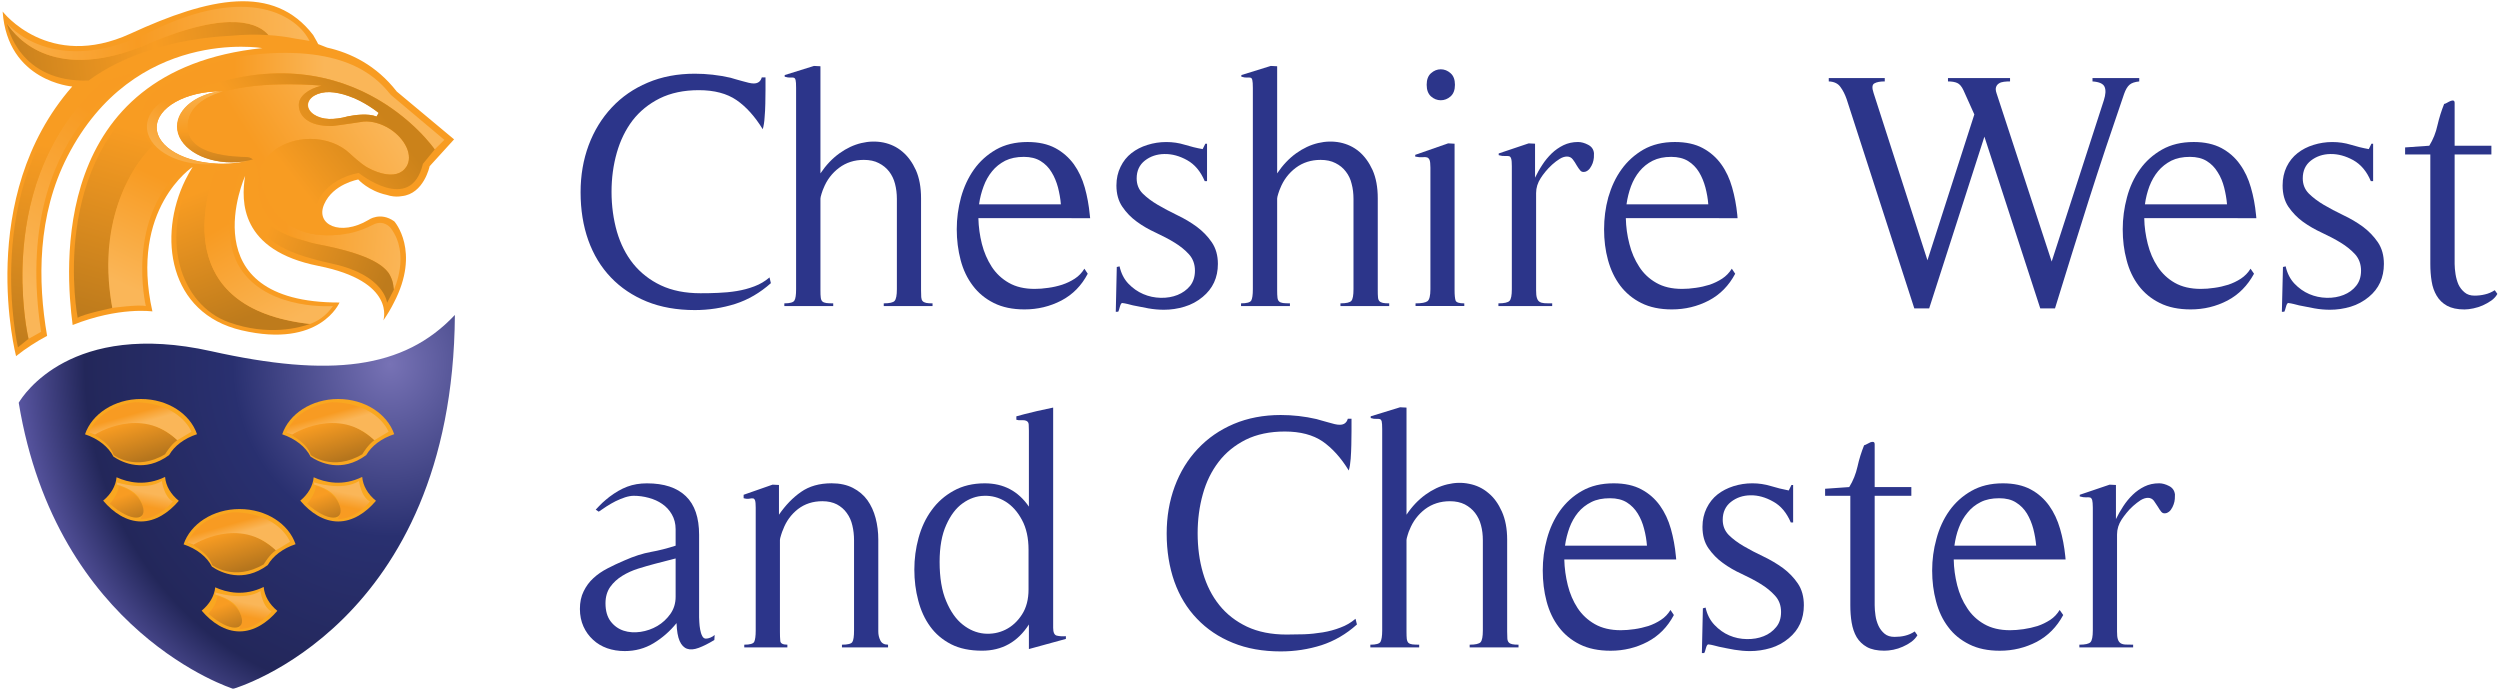 <svg height="166.132" viewBox="0 0 1000 276.306" width="601.929" xmlns="http://www.w3.org/2000/svg" xmlns:xlink="http://www.w3.org/1999/xlink"><radialGradient id="a" cx="0" cy="0" gradientTransform="matrix(8.208 0 0 -8.992 698.352 32.215)" gradientUnits="userSpaceOnUse" r="1" spreadMethod="pad"><stop offset="0" stop-color="#7772b5"/><stop offset=".421" stop-color="#293070"/><stop offset=".815" stop-color="#23275a"/><stop offset="1" stop-color="#5956a2"/></radialGradient><linearGradient id="b"><stop offset="0" stop-color="#f89c22"/><stop offset="1" stop-color="#b5751d"/></linearGradient><linearGradient id="c" gradientTransform="matrix(.26 -.871 -.871 -.26 694.786 28.541)" gradientUnits="userSpaceOnUse" spreadMethod="pad" x1="0" x2="1" xlink:href="#b" y1="0" y2="0"/><linearGradient id="d"><stop offset="0" stop-color="#f89b22"/><stop offset="1" stop-color="#fab658"/></linearGradient><linearGradient id="e" gradientTransform="matrix(.068 -.238 -.238 -.068 694.92 28.725)" gradientUnits="userSpaceOnUse" spreadMethod="pad" x1="0" x2="1" xlink:href="#d" y1="0" y2="0"/><linearGradient id="f" gradientTransform="matrix(.061 .291 .291 -.061 695.074 26.702)" gradientUnits="userSpaceOnUse" spreadMethod="pad" x1="0" x2="1" xlink:href="#d" y1="0" y2="0"/><linearGradient id="g" gradientTransform="matrix(.227 -.637 -.637 -.227 694.657 26.914)" gradientUnits="userSpaceOnUse" spreadMethod="pad" x1="0" x2="1" xlink:href="#b" y1="0" y2="0"/><linearGradient id="h" gradientTransform="matrix(.26 -.871 -.871 -.26 692.625 30.954)" gradientUnits="userSpaceOnUse" spreadMethod="pad" x1="0" x2="1" xlink:href="#b" y1="0" y2="0"/><linearGradient id="i" gradientTransform="matrix(.068 -.237 -.237 -.068 692.757 31.137)" gradientUnits="userSpaceOnUse" spreadMethod="pad" x1="0" x2="1" xlink:href="#d" y1="0" y2="0"/><linearGradient id="j" gradientTransform="matrix(.061 .291 .291 -.061 692.912 29.114)" gradientUnits="userSpaceOnUse" spreadMethod="pad" x1="0" x2="1" xlink:href="#d" y1="0" y2="0"/><linearGradient id="k" gradientTransform="matrix(.228 -.638 -.638 -.228 692.496 29.327)" gradientUnits="userSpaceOnUse" spreadMethod="pad" x1="0" x2="1" xlink:href="#b" y1="0" y2="0"/><linearGradient id="l" gradientTransform="matrix(.26 -.871 -.871 -.26 696.948 30.954)" gradientUnits="userSpaceOnUse" spreadMethod="pad" x1="0" x2="1" xlink:href="#b" y1="0" y2="0"/><linearGradient id="m" gradientTransform="matrix(.068 -.237 -.237 -.068 697.082 31.138)" gradientUnits="userSpaceOnUse" spreadMethod="pad" x1="0" x2="1" xlink:href="#d" y1="0" y2="0"/><linearGradient id="n" gradientTransform="matrix(.061 .291 .291 -.061 697.236 29.114)" gradientUnits="userSpaceOnUse" spreadMethod="pad" x1="0" x2="1" xlink:href="#d" y1="0" y2="0"/><linearGradient id="o" gradientTransform="matrix(.228 -.638 -.638 -.228 696.819 29.328)" gradientUnits="userSpaceOnUse" spreadMethod="pad" x1="0" x2="1" xlink:href="#b" y1="0" y2="0"/><linearGradient id="p" gradientTransform="matrix(1.976 .017 .017 -1.976 694.95 37.957)" gradientUnits="userSpaceOnUse" spreadMethod="pad" x1="0" x2="1" xlink:href="#d" y1="0" y2="0"/><linearGradient id="q" gradientTransform="matrix(2.641 -.254 -.254 -2.641 696.07 35.232)" gradientUnits="userSpaceOnUse" spreadMethod="pad" x1="0" x2="1" xlink:href="#d" y1="0" y2="0"/><linearGradient id="r"><stop offset="0" stop-color="#f89c22"/><stop offset="1" stop-color="#be7b1c"/></linearGradient><linearGradient id="s" gradientTransform="matrix(2.637 -1.044 -1.044 -2.637 695.626 35.03)" gradientUnits="userSpaceOnUse" spreadMethod="pad" x1="0" x2="1" xlink:href="#r" y1="0" y2="0"/><linearGradient id="t" gradientTransform="matrix(.089 -2.218 -2.218 -.089 694.463 38.451)" gradientUnits="userSpaceOnUse" spreadMethod="pad" x1="0" x2="1" y1="0" y2="0"><stop offset="0" stop-color="#fab658"/><stop offset=".5" stop-color="#f89c22"/><stop offset="1" stop-color="#b5751d"/></linearGradient><linearGradient id="u" gradientTransform="matrix(-.784 -1.051 -1.051 .784 694.092 37.495)" gradientUnits="userSpaceOnUse" spreadMethod="pad" x1="0" x2="1" xlink:href="#d" y1="0" y2="0"/><linearGradient id="v" gradientTransform="matrix(-7.875 -1.158 -1.158 7.875 697.188 39.992)" gradientUnits="userSpaceOnUse" spreadMethod="pad" x1="0" x2="1" y1="0" y2="0"><stop offset="0" stop-color="#be7b1c"/><stop offset=".511" stop-color="#f89c22"/><stop offset="1" stop-color="#be7b1c"/></linearGradient><linearGradient id="w" gradientTransform="matrix(7.371 .352 .352 -7.371 689.048 39.263)" gradientUnits="userSpaceOnUse" spreadMethod="pad" x1="0" x2="1" y1="0" y2="0"><stop offset="0" stop-color="#fab658"/><stop offset=".511" stop-color="#f89b22"/><stop offset="1" stop-color="#fab658"/></linearGradient><linearGradient id="x" gradientTransform="matrix(-2.261 -3.185 -3.185 2.261 692.445 37.285)" gradientUnits="userSpaceOnUse" spreadMethod="pad" x1="0" x2="1" xlink:href="#d" y1="0" y2="0"/><linearGradient id="y" gradientTransform="matrix(-.913 -4.563 -4.563 .913 691.105 36.964)" gradientUnits="userSpaceOnUse" spreadMethod="pad" x1="0" x2="1" xlink:href="#r" y1="0" y2="0"/><linearGradient id="z" gradientTransform="matrix(-1.148 -4.019 -4.019 1.148 692.712 37.366)" gradientUnits="userSpaceOnUse" spreadMethod="pad" x1="0" x2="1" xlink:href="#r" y1="0" y2="0"/><linearGradient id="A" gradientTransform="matrix(-1.059 -2.229 -2.229 1.059 693.452 36.232)" gradientUnits="userSpaceOnUse" spreadMethod="pad" x1="0" x2="1" xlink:href="#d" y1="0" y2="0"/><linearGradient id="B" gradientTransform="matrix(1.044 -2.767 -2.767 -1.044 694.292 36.043)" gradientUnits="userSpaceOnUse" spreadMethod="pad" x1="0" x2="1" xlink:href="#r" y1="0" y2="0"/><linearGradient id="C" gradientTransform="matrix(1.327 -2.206 -2.206 -1.327 694.892 35.374)" gradientUnits="userSpaceOnUse" spreadMethod="pad" x1="0" x2="1" xlink:href="#d" y1="0" y2="0"/><linearGradient id="D" gradientTransform="matrix(2.257 1.435 1.435 -2.257 695.591 36.679)" gradientUnits="userSpaceOnUse" spreadMethod="pad" x1="0" x2="1" xlink:href="#d" y1="0" y2="0"/><linearGradient id="E" gradientTransform="matrix(1.883 1.484 1.484 -1.883 695.845 36.788)" gradientUnits="userSpaceOnUse" spreadMethod="pad" x1="0" x2="1" y1="0" y2="0"><stop offset="0" stop-color="#f89c22"/><stop offset="1" stop-color="#cb821a"/></linearGradient><g fill="#2c358a"><path d="m0 0c-.284-.09-.582-.136-.889-.136-.395 0-.747.063-1.053.187-.31.127-.57.301-.788.529-.216.226-.381.497-.495.815-.113.318-.169.669-.169 1.054 0 .37.059.712.177 1.03.118.316.288.593.506.826.219.235.482.416.79.546.307.131.653.196 1.032.196.259 0 .521-.029.781-.088.029-.01.067-.021.115-.034.047-.012.095-.026.144-.04.049-.015.096-.027.141-.037.043-.01.08-.015.11-.015.093 0 .153.044.177.133h.082c0-.078 0-.17 0-.273 0-.099-.002-.2-.004-.302-.002-.105-.007-.205-.016-.303-.005-.098-.02-.185-.04-.259-.173.281-.363.493-.575.639-.212.145-.487.218-.827.218-.331 0-.617-.061-.859-.181-.24-.12-.438-.282-.594-.483-.154-.203-.269-.439-.346-.709-.077-.271-.115-.556-.115-.857 0-.31.041-.601.118-.873.079-.27.198-.506.358-.705.161-.198.363-.357.606-.472.244-.115.533-.173.869-.173.117 0 .245.001.383.008.138.005.275.018.41.04s.264.056.387.103c.124.046.235.112.333.196l.03-.126c-.237-.211-.497-.363-.779-.454" transform="matrix(18.262 0 0 -18.262 293.918 121.682)"/><path d="m0 0v.059c.127 0 .208.018.239.055.032.037.049.122.049.255v1.98c0 .117-.014.229-.041.332-.026.103-.071.193-.129.269-.06.077-.135.138-.226.184-.091.048-.201.071-.328.071-.207 0-.388-.058-.542-.173-.155-.116-.271-.268-.344-.454-.009-.02-.024-.057-.041-.112-.017-.053-.025-.09-.025-.11v-2.009c0-.069.001-.124.007-.163.005-.039.017-.067.037-.085.019-.017.048-.027.085-.033.037-.005.086-.007.151-.007v-.059h-1.072v.059c.123 0 .196.02.221.062.026.042.037.125.037.248v4.415c0 .084-.003.141-.011.171-.007.03-.021.047-.04.052-.02.005-.045.006-.078.003-.031-.002-.072.004-.121.019v.036l.642.2.142-.007v-2.349c.122.182.262.329.417.44.154.111.315.186.48.225.164.039.326.043.483.012.158-.033.296-.098.416-.2.121-.101.22-.237.297-.406.075-.17.113-.375.113-.616v-2.017c0-.064.003-.114.004-.152.003-.036.012-.065.029-.085.018-.02.043-.033.079-.041.034-.007.081-.01.14-.01v-.059" transform="matrix(18.262 0 0 -18.262 353.336 122.553)"/><path d="m0 0c-.033.123-.079.235-.141.335-.061.102-.141.183-.24.244-.098.061-.22.092-.367.092-.159 0-.295-.028-.409-.084-.111-.058-.209-.133-.286-.229-.079-.096-.143-.208-.188-.332-.047-.126-.081-.257-.1-.395h1.794c-.009.123-.032.246-.063.369zm-1.746-.673c.005-.194.031-.381.077-.565.047-.185.12-.351.214-.498.096-.148.222-.267.377-.355.155-.089.343-.133.565-.133.093 0 .194.007.299.023.106.014.209.038.306.069.098.033.192.077.277.133.087.056.156.13.21.218l.073-.111c-.136-.26-.329-.457-.577-.587-.25-.13-.52-.195-.81-.195-.262 0-.484.047-.671.14s-.342.221-.461.38c-.122.161-.212.347-.268.562-.056.213-.085.439-.085.675s.031.47.093.7c.063.227.158.433.285.612s.289.324.483.436c.194.11.424.166.691.166.241 0 .443-.045.609-.133.165-.089.299-.208.407-.355.105-.147.185-.318.239-.509.054-.192.09-.392.11-.6l.008-.073" transform="matrix(18.262 0 0 -18.262 423.114 75.071)"/><path d="m0 0 .022.982.061.014c.034-.152.098-.28.194-.38s.204-.176.326-.228c.12-.052.248-.079.383-.082s.259.019.369.063c.11.045.202.11.275.199.07.089.106.2.106.333 0 .142-.044.262-.13.358-.086.095-.193.182-.318.258s-.263.149-.412.218c-.151.069-.288.148-.414.24-.125.091-.231.199-.317.326-.086.125-.131.282-.131.468 0 .153.031.289.091.41.058.121.138.221.239.3s.218.139.351.18c.132.042.27.063.413.063s.276-.02.402-.059c.127-.039.257-.072.395-.096l.059.118h.037v-.82h-.051c-.09.212-.217.365-.385.459-.167.093-.332.138-.499.135-.164-.002-.307-.05-.427-.143-.12-.094-.181-.224-.181-.392 0-.132.044-.243.133-.332.089-.088.198-.17.329-.247.13-.076.273-.153.428-.227.154-.073.297-.158.428-.254.129-.096.24-.209.329-.34.089-.13.134-.289.134-.475 0-.301-.113-.542-.334-.724-.118-.098-.251-.17-.399-.214-.147-.045-.298-.067-.45-.067-.113 0-.226.01-.34.03-.113.02-.226.042-.339.066-.04.01-.078.02-.117.03-.041.01-.08.017-.119.022-.02 0-.036-.029-.052-.085-.014-.056-.026-.092-.036-.107" transform="matrix(18.262 0 0 -18.262 446.252 124.849)"/><path d="m0 0v.059c.127 0 .208.018.239.055.032.037.047.122.047.255v1.98c0 .117-.013.229-.041.332-.024.103-.068.193-.128.269-.058.077-.133.138-.225.184-.092.048-.201.071-.328.071-.206 0-.389-.058-.543-.173-.154-.116-.27-.268-.343-.454-.009-.02-.024-.057-.041-.112-.017-.053-.025-.09-.025-.11v-2.009c0-.069.002-.124.007-.163.004-.039.017-.067.038-.085.018-.017.047-.027.084-.033.035-.005.088-.007.151-.007v-.059h-1.072v.059c.124 0 .199.02.224.062.023.042.035.125.035.248v4.415c0 .084-.004.141-.012.171-.005.03-.019.047-.038.052s-.048.006-.08.003c-.031-.002-.072.004-.122.019v.036l.645.2.14-.007v-2.349c.122.182.262.329.416.44.155.111.316.186.481.225.164.039.326.043.483.012.158-.033.297-.098.418-.2.119-.101.218-.237.295-.406.075-.17.113-.375.113-.616v-2.017c0-.064.001-.114.005-.152.002-.036.011-.065.029-.085.016-.02.044-.033.079-.041.034-.007.08-.01.138-.01v-.059" transform="matrix(18.262 0 0 -18.262 536.22 122.553)"/><path d="m0 0c-.063-.056-.137-.084-.214-.084-.08 0-.151.028-.215.084-.063.057-.095.142-.095.255s.032.199.095.254c.064.057.135.086.215.086.077 0 .151-.029.214-.086.064-.055.096-.141.096-.254s-.032-.198-.096-.255zm-.768-4.596v.058c.134 0 .22.017.262.048.042.032.064.12.064.262v2.667c0 .083-.007.14-.019.169-.013.029-.031.048-.056.055-.025.008-.058.009-.099.004-.042-.004-.094 0-.159.014v.038l.722.252.141-.008v-3.213c0-.108.008-.183.022-.225.015-.042.078-.063.191-.063v-.058" transform="matrix(18.262 0 0 -18.262 580.316 38.611)"/><path d="m0 0h-1.179v.059c.127 0 .209.018.244.055.034.037.05.122.05.255v2.696c0 .079-.004.133-.014.165-.01.033-.025.051-.046.056-.023.005-.054.006-.091.004-.038-.003-.083.003-.137.018v.038l.657.221.14-.007v-.746c.045.093.096.187.158.28.06.094.13.177.206.252.076.073.162.133.259.181.096.046.202.07.32.07.07 0 .145-.021.219-.06.078-.039.121-.101.13-.184 0-.025 0-.058-.002-.097-.003-.039-.012-.079-.026-.122-.016-.041-.035-.078-.061-.114-.025-.034-.055-.058-.094-.073-.052-.015-.091-.007-.117.025-.028.032-.054.071-.08.114-.024.045-.053.088-.084.129-.032.042-.074.063-.128.063-.048 0-.103-.016-.159-.051s-.111-.076-.165-.125-.104-.101-.148-.155-.078-.101-.103-.141c-.068-.103-.102-.214-.102-.331 0-.113 0-.227 0-.341v-1.787c0-.074.005-.131.018-.17.012-.04.032-.068.059-.085s.062-.027.105-.03c.045-.003.101-.003.171-.003" transform="matrix(18.262 0 0 -18.262 621.008 122.553)"/><path d="m0 0c-.033.123-.079.235-.139.335-.062.102-.142.183-.24.244-.099.061-.224.092-.371.092-.157 0-.292-.028-.405-.084-.115-.058-.208-.133-.288-.229s-.142-.208-.189-.332c-.046-.126-.079-.257-.098-.395h1.793c-.009.123-.031.246-.063.369zm-1.745-.673c.004-.194.03-.381.078-.565.046-.185.118-.351.214-.498.094-.148.22-.267.375-.355.155-.089.341-.133.566-.133.093 0 .193.007.299.023.104.014.208.038.308.069.095.033.187.077.273.133s.156.13.211.218l.074-.111c-.138-.26-.331-.457-.578-.587-.25-.13-.519-.195-.812-.195-.259 0-.483.047-.669.14-.187.093-.34.221-.461.38-.121.161-.21.347-.269.562-.059.213-.086.439-.086.675s.029.47.092.7c.066.227.159.433.289.612.128.179.289.324.482.436.194.11.424.166.689.166.245 0 .447-.045.611-.133.165-.089.301-.208.406-.355.106-.147.185-.318.239-.509.055-.192.092-.392.113-.6l.006-.073" transform="matrix(18.262 0 0 -18.262 682.367 75.071)"/><path d="m0 0c-.045-.039-.085-.106-.118-.2-.269-.781-.531-1.563-.779-2.343-.248-.782-.492-1.567-.736-2.36h-.323l-1.225 3.766-1.211-3.766h-.326l-1.485 4.592c-.035.099-.078.187-.134.262-.052.076-.139.119-.257.123v.074h1.228v-.074c-.099 0-.175-.013-.226-.042-.051-.026-.058-.096-.02-.209l1.182-3.671 1.028 3.198-.239.532c-.039.083-.085.136-.136.158-.052.023-.12.034-.203.034v.074h1.361v-.074c-.046 0-.091-.002-.136-.008-.043-.005-.08-.017-.109-.037-.03-.02-.05-.045-.061-.078-.012-.031-.01-.077.01-.136l1.209-3.691 1.144 3.537c.041.127.046.226.016.294-.03.069-.117.109-.265.119v.074h1.025v-.074c-.098-.01-.171-.035-.214-.074" transform="matrix(18.262 0 0 -18.262 852.182 33.958)"/><path d="m0 0c-.032.123-.077.235-.142.335-.062.102-.14.183-.239.244-.098.061-.222.092-.369.092-.161 0-.295-.028-.409-.084-.112-.058-.209-.133-.289-.229s-.143-.208-.191-.332c-.046-.126-.08-.257-.098-.395h1.8c-.01.123-.032.246-.063.369zm-1.752-.673c.003-.194.031-.381.077-.565.047-.185.118-.351.215-.498.098-.148.223-.267.378-.355.156-.089.348-.133.569-.133.093 0 .193.007.298.023.106.014.208.038.307.069.098.033.19.077.276.133.085.056.157.13.211.218l.076-.111c-.142-.26-.335-.457-.581-.587-.249-.13-.519-.195-.808-.195-.265 0-.49.047-.676.14-.189.093-.344.221-.464.38-.122.161-.21.347-.265.562-.058.213-.085.439-.085.675s.031.47.093.7c.06.227.155.433.283.612.127.179.289.324.486.436.195.11.424.166.695.166.239 0 .441-.045.608-.133.164-.089.301-.208.404-.355.107-.147.187-.318.241-.509.056-.192.093-.392.113-.6l.007-.073" transform="matrix(18.262 0 0 -18.262 890.093 75.071)"/><path d="m0 0 .024.982.059.014c.034-.152.099-.28.194-.38.096-.1.203-.176.324-.228s.249-.079.384-.082.258.019.369.063c.113.045.203.11.274.199.072.089.108.2.108.333 0 .142-.044.262-.129.358-.087.095-.194.182-.32.258-.125.076-.264.149-.413.218s-.286.148-.414.24c-.124.091-.228.199-.316.326-.085.125-.128.282-.128.468 0 .153.03.289.088.41.059.121.139.221.24.3.1.079.217.139.349.18.134.042.272.063.412.063.144 0 .278-.02.406-.059.125-.039.258-.072.395-.096l.058.118h.037v-.82h-.051c-.088.212-.217.365-.384.459-.169.093-.337.138-.501.135-.163-.002-.306-.05-.427-.143-.121-.094-.18-.224-.18-.392 0-.132.045-.243.133-.332.089-.088.197-.17.327-.247.131-.076.273-.153.429-.227.156-.073.299-.158.431-.254.128-.096.237-.209.327-.34.088-.13.132-.289.132-.475 0-.301-.11-.542-.331-.724-.119-.098-.252-.17-.397-.214-.151-.045-.301-.067-.455-.067-.113 0-.225.01-.338.03s-.226.042-.339.066c-.04.01-.079.02-.118.03-.04.01-.079.017-.119.022-.019 0-.036-.029-.051-.085-.014-.056-.027-.092-.036-.107" transform="matrix(18.262 0 0 -18.262 913.207 124.849)"/><path d="m0 0c-.06-.042-.122-.077-.189-.107-.067-.029-.137-.052-.207-.066-.073-.015-.137-.023-.195-.023-.157 0-.283.028-.381.081-.099.055-.172.127-.227.219-.054.091-.093.197-.111.317-.02.12-.029.248-.029.381v2.4h-.553v.155l.53.037c.085.138.145.287.18.45.038.163.086.317.146.466.02.004.045.014.068.029.027.015.049.027.075.037.024.01.045.012.061.008.018-.006.026-.023.026-.052v-.938h.806v-.192h-.806v-2.4c0-.069.008-.144.02-.226.013-.081.034-.156.064-.225.033-.07.079-.127.135-.173.055-.048.13-.071.217-.071.079 0 .156.009.228.027.075.016.147.048.216.092l.057-.081c-.029-.055-.073-.103-.131-.145" transform="matrix(18.262 0 0 -18.262 997.108 120.34)"/><path d="m0 0c-.113-.03-.232-.064-.36-.104-.124-.039-.24-.091-.348-.157-.109-.067-.197-.148-.266-.244-.068-.097-.104-.217-.104-.359 0-.166.039-.3.114-.398.076-.099.172-.166.284-.203.114-.037.236-.045.37-.026.133.02.256.063.369.129s.208.155.285.263c.076.107.116.233.116.376v.842zm1.309-1.669c-.129-.079-.244-.136-.344-.173-.101-.037-.185-.044-.255-.019-.068.024-.123.081-.162.17-.04.09-.062.221-.068.392-.143-.177-.311-.324-.502-.44-.192-.116-.403-.173-.634-.173-.138 0-.267.021-.385.062-.118.042-.221.103-.309.185-.09.082-.16.179-.211.292-.051.114-.078.242-.078.384 0 .148.027.278.082.387.054.111.125.209.214.289.088.082.191.152.31.214.117.061.241.119.37.174.21.093.404.155.582.187.176.031.357.078.541.137v.362c0 .122-.029.231-.083.324-.054.095-.125.17-.212.23-.085.059-.182.103-.294.133-.11.03-.22.045-.329.045-.059 0-.122-.012-.192-.034-.068-.023-.136-.051-.207-.085-.067-.035-.136-.073-.2-.115-.062-.042-.119-.079-.169-.114l-.066.044c.049.054.099.104.147.151.05.046.103.09.155.131.129.097.257.172.389.222.13.049.274.073.432.073.375 0 .657-.093.853-.281.196-.189.291-.471.291-.849v-1.809c0-.024.003-.062.005-.11.002-.051.009-.101.018-.155.01-.056.024-.103.045-.143.019-.038.047-.058.08-.058.03 0 .064.007.099.022.038.016.07.035.094.059" transform="matrix(18.262 0 0 -18.262 261.595 225.799)"/><path d="m0 0v.059c.129 0 .205.02.228.059.025.04.037.124.037.252v1.977c0 .115-.012.223-.037.327-.023.103-.064.193-.122.272-.055.079-.128.141-.216.189-.09.046-.196.07-.318.07-.209 0-.387-.058-.537-.173-.15-.118-.26-.268-.328-.454-.011-.021-.024-.057-.041-.112-.018-.055-.026-.092-.026-.11v-2.007c0-.085.002-.154.008-.208.004-.055.057-.082.155-.082v-.059h-.945v.059c.123 0 .195.02.218.062.021.044.033.126.033.249v2.694c0 .079-.005.131-.015.16-.01.025-.024.04-.044.043-.019.003-.047 0-.083-.007-.032-.006-.074-.004-.123.011v.075l.634.222.141-.007v-.652c.143.208.303.374.483.499.18.126.403.19.671.19.181 0 .336-.034.467-.101.13-.067.237-.157.318-.269.081-.114.141-.245.18-.393.039-.147.059-.305.059-.473v-2.013c0-.071.014-.135.045-.197.03-.063.086-.093.169-.093v-.059" transform="matrix(18.262 0 0 -18.262 336.6 259.239)"/><path d="m0 0c0 .254-.047.473-.144.652-.096.18-.217.314-.361.403-.146.09-.302.132-.469.126-.167-.003-.324-.059-.469-.163-.146-.103-.267-.263-.362-.476-.097-.214-.145-.484-.145-.809 0-.349.048-.637.145-.863.095-.227.216-.398.362-.513.145-.115.302-.181.469-.197.167-.014.323.014.469.086.144.071.265.183.361.332.097.15.144.334.144.55zm.008-2.179v.539c-.247-.385-.59-.575-1.027-.575-.266 0-.492.046-.68.142-.188.097-.341.227-.458.389-.118.162-.205.351-.261.568-.058.217-.086.443-.086.68 0 .235.03.467.092.693.062.227.155.429.285.606.127.178.289.321.485.429.194.108.421.163.682.163.414 0 .735-.171.968-.511v1.663c0 .039-.003.083-.004.136-.001.051-.03.082-.085.093-.029.003-.059.005-.09.003-.029-.003-.06 0-.096.01v.075c.036.01.096.025.182.049.088.021.177.043.27.066.092.022.211.047.355.077v-4.829c0-.099.025-.156.076-.171.052-.013.121-.02.203-.013v-.06" transform="matrix(18.262 0 0 -18.262 411.317 220.116)"/><path d="m0 0c-.284-.09-.58-.136-.892-.136-.391 0-.743.062-1.05.188-.309.125-.571.302-.786.528-.218.226-.384.499-.497.817-.111.317-.168.668-.168 1.051 0 .368.058.713.176 1.032.118.318.286.593.506.826.219.234.483.416.789.546.308.13.652.196 1.03.196.263 0 .523-.029.784-.089.031-.01.069-.02.115-.033.046-.012.095-.026.144-.04.048-.015.096-.028.141-.038.043-.01.08-.014.111-.014.092 0 .151.044.176.132h.081c0-.078 0-.169 0-.273 0-.097-.001-.198-.004-.302-.002-.104-.007-.204-.014-.302-.007-.099-.021-.186-.042-.258-.171.28-.364.492-.574.638-.212.144-.488.217-.828.217-.328 0-.615-.06-.858-.18-.24-.121-.438-.282-.593-.484s-.272-.437-.347-.709c-.076-.271-.114-.557-.114-.857 0-.311.038-.601.117-.871.079-.271.198-.506.358-.705.16-.2.363-.357.606-.473.245-.115.534-.173.869-.173.118 0 .245.002.383.006.138.005.275.02.411.042.134.022.264.057.387.105.124.045.233.11.331.193l.031-.125c-.235-.212-.495-.362-.779-.455" transform="matrix(18.262 0 0 -18.262 528.595 258.371)"/><path d="m0 0v.059c.126 0 .207.019.24.055.032.038.049.123.049.256v1.977c0 .119-.013.229-.041.333-.027.104-.072.193-.13.269-.059.077-.134.138-.224.186-.092.046-.2.07-.327.07-.207 0-.389-.058-.544-.173-.154-.118-.268-.268-.341-.454-.012-.021-.024-.057-.041-.112s-.026-.092-.026-.11v-2.007c0-.071.002-.125.006-.164.006-.039.019-.069.037-.086.021-.018.049-.028.084-.033.039-.004.088-.007.151-.007v-.059h-1.071v.059c.123 0 .198.02.222.062.024.044.038.126.038.249v4.416c0 .083-.004.14-.011.169-.009.029-.022.046-.042.051-.02.006-.045.006-.077.005-.032-.003-.073.002-.122.018v.038l.644.198.141-.007v-2.349c.122.184.262.328.416.44.155.112.315.187.479.226.166.04.326.044.482.011.158-.031.297-.098.416-.199.125-.101.222-.238.298-.408s.116-.374.116-.617v-2.013c0-.065.001-.116.004-.153.002-.037.012-.065.029-.085.018-.021.043-.034.076-.041.035-.008.082-.011.14-.011v-.059" transform="matrix(18.262 0 0 -18.262 587.966 259.239)"/><path d="m0 0c-.031.123-.077.234-.139.335s-.142.183-.239.244c-.1.062-.223.092-.369.092-.162 0-.297-.027-.41-.084-.114-.057-.212-.133-.291-.229-.079-.097-.141-.207-.188-.332-.045-.126-.08-.258-.098-.395h1.797c-.01.123-.03.247-.063.369zm-1.75-.671c.005-.193.031-.381.077-.566.046-.184.117-.35.214-.499.096-.146.223-.265.378-.353.155-.089.347-.134.57-.134.094 0 .193.008.297.023.108.015.209.039.307.069.099.033.191.078.276.134.087.056.156.13.21.218l.074-.111c-.138-.261-.33-.457-.579-.588-.247-.129-.516-.195-.808-.195-.264 0-.488.046-.677.14-.188.094-.34.22-.461.381-.121.16-.209.346-.266.561-.057.214-.084.44-.084.676s.029.468.092.696c.062.23.157.434.284.614.129.179.287.326.483.436.197.112.427.167.696.167.243 0 .444-.045.608-.133.167-.089.301-.208.407-.356.105-.147.185-.318.239-.509.054-.193.091-.391.11-.598l.007-.073" transform="matrix(18.262 0 0 -18.262 657.813 211.77)"/><path d="m0 0 .022.982.059.016c.034-.154.1-.28.195-.38.097-.102.204-.179.324-.23.122-.053.25-.079.385-.081s.257.018.369.063c.111.043.201.11.275.2.073.088.107.198.107.332 0 .143-.044.261-.132.357-.086.095-.191.182-.317.258-.125.077-.264.15-.413.219-.151.068-.287.148-.413.239s-.231.2-.318.325c-.087.125-.13.282-.13.469 0 .152.032.289.091.409.059.121.139.222.239.301.099.078.216.138.35.181.134.042.271.063.412.063.142 0 .278-.021.404-.059.128-.039.259-.072.396-.098l.059.12h.037v-.822h-.051c-.091.212-.216.365-.386.458-.167.095-.335.141-.498.138-.165-.002-.307-.05-.429-.145-.118-.093-.18-.224-.18-.391 0-.133.044-.243.131-.333.089-.089.2-.171.33-.247s.273-.151.428-.224c.155-.074.3-.16.432-.255.128-.096.239-.209.327-.34.088-.13.131-.29.131-.476 0-.3-.11-.541-.331-.724-.117-.098-.249-.17-.399-.215-.148-.044-.299-.066-.45-.066-.115 0-.228.011-.34.029-.115.021-.228.042-.339.066-.041.01-.08.02-.118.03s-.078.018-.118.022c-.02 0-.037-.028-.053-.084-.014-.057-.026-.092-.037-.107" transform="matrix(18.262 0 0 -18.262 680.953 261.529)"/><path d="m0 0c-.058-.042-.122-.078-.189-.107-.066-.03-.133-.051-.206-.066-.072-.014-.138-.021-.196-.021-.157 0-.285.027-.382.08-.097.054-.172.128-.226.217-.054.092-.089.199-.11.32-.02.12-.029.246-.029.379v2.4h-.553v.155l.529.037c.086.138.145.288.182.451.035.162.085.318.144.465.018.004.041.015.066.029.026.015.049.027.073.037.028.01.047.012.066.007.017-.004.027-.021.027-.052v-.937h.804v-.192h-.804v-2.4c0-.07.006-.144.018-.225.011-.082.034-.155.066-.226.032-.068.077-.126.133-.173s.129-.069.218-.069c.079 0 .155.007.228.025.075.018.145.047.215.094l.059-.083c-.031-.054-.075-.101-.133-.145" transform="matrix(18.262 0 0 -18.262 764.83 257.026)"/><path d="m0 0c-.033.123-.079.234-.139.335-.062.101-.142.183-.242.244-.097.062-.22.092-.366.092-.158 0-.294-.027-.406-.084-.114-.057-.21-.133-.287-.229-.082-.097-.145-.207-.192-.332-.049-.126-.079-.258-.098-.395h1.793c-.01.123-.032.247-.063.369zm-1.745-.671c.003-.193.03-.381.076-.566.047-.184.118-.35.218-.499.093-.146.219-.265.374-.353.155-.089.344-.134.566-.134.092 0 .192.008.297.023s.209.039.307.069c.099.033.189.078.277.134.086.056.154.13.208.218l.078-.111c-.141-.261-.334-.457-.581-.588-.25-.129-.519-.195-.808-.195-.262 0-.484.046-.671.14-.19.094-.344.22-.463.381-.121.16-.209.346-.265.561-.058.214-.086.44-.086.676s.03.468.094.696c.061.23.155.434.282.614.128.179.289.326.484.436.196.112.426.167.691.167.24 0 .444-.045.609-.133.166-.089.298-.208.405-.356.105-.147.185-.318.24-.509.056-.193.093-.391.114-.598l.007-.073" transform="matrix(18.262 0 0 -18.262 813.672 211.77)"/><path d="m0 0h-1.179v.059c.129 0 .209.019.244.055.034.038.051.123.051.256v2.694c0 .079-.006.134-.014.167-.011.032-.026.051-.049.056-.021.005-.051.005-.089.003-.035-.002-.081.005-.135.02v.036l.655.222.139-.007v-.748c.045.093.099.188.16.281s.129.177.207.252c.076.074.162.134.257.181.096.047.203.071.323.071.069 0 .144-.021.219-.06.076-.039.118-.101.128-.185 0-.024-.002-.056-.003-.097-.003-.04-.011-.08-.026-.121-.015-.042-.034-.081-.059-.115-.023-.035-.057-.059-.094-.074-.051-.015-.089-.007-.117.026-.026.032-.052.07-.077.114-.028.045-.057.087-.087.13-.032.041-.076.063-.128.063s-.103-.017-.161-.051c-.053-.036-.11-.077-.165-.127s-.104-.1-.147-.155-.079-.101-.104-.141c-.068-.103-.102-.213-.102-.331 0-.114 0-.227 0-.339v-1.786c0-.076.005-.132.018-.171.012-.039.032-.068.059-.086.027-.017.062-.028.107-.03.044-.002.099-.003.169-.003" transform="matrix(18.262 0 0 -18.262 853.645 259.239)"/></g><path d="m694.428 32.498c-3.068.683-4.121-.967-4.218-1.131.83-5.054 4.7-6.272 4.7-6.272l.003.014.003-.014s4.813 1.372 4.858 8.197c-1.118-1.189-2.73-1.378-5.346-.794" fill="url(#a)" transform="matrix(18.262 0 0 -18.262 -12597.673 734.098)"/><path d="m0 0c.196-.131.68-.366 1.222.034.117.203.337.368.611.459-.15.445-.641.771-1.228.771-.585 0-1.078-.328-1.227-.774.287-.096.513-.273.622-.49" fill="#f9a720" transform="matrix(18.262 0 0 -18.262 84.324 226.929)"/><path d="m0 0c-.425-.208-.81-.124-1.063-.008-.02-.195-.128-.372-.297-.512.223-.262.513-.455.831-.455s.606.191.828.451c-.172.142-.283.324-.299.524" fill="#f9a720" transform="matrix(18.262 0 0 -18.262 105.04 235.043)"/><path d="m693.916 28.302s.438-.185.536-.495c0 0 .479-.369 1.131.017 0 0 .124.216.266.307 0 0-.847.862-1.933.171" fill="url(#c)" transform="matrix(18.262 0 0 -18.262 -12597.673 734.098)"/><path d="m695.849 28.131.31.187s-.24.633-1.242.648c0 0-.76-.062-1.001-.664l.128-.046s1 .644 1.805-.125" fill="url(#e)" transform="matrix(18.262 0 0 -18.262 -12597.673 734.098)"/><path d="m695.51 27.237s.042-.341.241-.448c0 0-.297-.386-.707-.386 0 0 .283.526-.521.757v.046s.621-.2.987.031" fill="url(#f)" transform="matrix(18.262 0 0 -18.262 -12597.673 734.098)"/><path d="m694.565 27.128s.408-.091.521-.432c.115-.34-.253-.37-.719.047 0 0 .185.186.198.385" fill="url(#g)" transform="matrix(18.262 0 0 -18.262 -12597.673 734.098)"/><path d="m0 0c.194-.13.678-.366 1.22.034.115.202.336.368.612.458-.151.446-.642.772-1.228.772-.584 0-1.077-.328-1.228-.774.288-.096.514-.274.624-.49" fill="#f9a720" transform="matrix(18.262 0 0 -18.262 44.879 182.859)"/><path d="m0 0c-.424-.208-.808-.125-1.064-.008-.017-.196-.126-.373-.294-.513.224-.264.514-.456.83-.456.317 0 .605.19.829.453-.174.142-.285.323-.301.524" fill="#f9a720" transform="matrix(18.262 0 0 -18.262 65.548 190.975)"/><path d="m691.755 30.715s.437-.185.536-.495c0 0 .479-.37 1.128.017 0 0 .127.215.268.309 0 0-.846.86-1.932.169" fill="url(#h)" transform="matrix(18.262 0 0 -18.262 -12597.673 734.098)"/><path d="m693.687 30.546.31.185s-.241.633-1.24.648c0 0-.762-.062-1.002-.664l.126-.046s1.001.644 1.806-.123" fill="url(#i)" transform="matrix(18.262 0 0 -18.262 -12597.673 734.098)"/><path d="m693.349 29.65s.042-.341.239-.449c0 0-.297-.387-.706-.387 0 0 .282.527-.52.759v.047s.621-.202.987.03" fill="url(#j)" transform="matrix(18.262 0 0 -18.262 -12597.673 734.098)"/><path d="m692.404 29.542s.41-.093.522-.434c.112-.339-.254-.371-.72.046 0 0 .183.187.198.388" fill="url(#k)" transform="matrix(18.262 0 0 -18.262 -12597.673 734.098)"/><path d="m0 0c.194-.13.679-.366 1.22.034.117.202.336.368.614.458-.152.446-.644.772-1.229.772-.585 0-1.078-.328-1.227-.774.286-.096.514-.274.622-.49" fill="#f9a720" transform="matrix(18.262 0 0 -18.262 123.816 182.859)"/><path d="m0 0c-.423-.208-.807-.125-1.064-.008-.017-.196-.126-.373-.294-.513.223-.264.512-.456.831-.456.317 0 .606.19.829.453-.175.142-.285.323-.302.524" fill="#f9a720" transform="matrix(18.262 0 0 -18.262 144.487 190.975)"/><path d="m696.079 30.715s.437-.185.536-.495c0 0 .478-.37 1.128.017 0 0 .126.215.266.309 0 0-.844.86-1.93.169" fill="url(#l)" transform="matrix(18.262 0 0 -18.262 -12597.673 734.098)"/><path d="m698.009 30.546.311.185s-.24.633-1.241.648c0 0-.76-.062-1-.664l.126-.046s1.002.644 1.804-.123" fill="url(#m)" transform="matrix(18.262 0 0 -18.262 -12597.673 734.098)"/><path d="m697.672 29.65s.04-.341.239-.449c0 0-.296-.387-.704-.387 0 0 .281.527-.521.759v.047s.619-.202.986.03" fill="url(#n)" transform="matrix(18.262 0 0 -18.262 -12597.673 734.098)"/><path d="m696.726 29.542s.41-.093.523-.434c.111-.339-.255-.371-.718.046 0 0 .182.187.195.388" fill="url(#o)" transform="matrix(18.262 0 0 -18.262 -12597.673 734.098)"/><path d="m0 0c-.193.078-.488.033-.633.004-.138-.04-.294-.06-.412-.056-.263.008-.469.148-.464.311.007.163.222.287.485.277.118-.004.274-.036.409-.085.35-.116.661-.371.661-.371zm-3.394-1.032c-.792 0-1.434.355-1.434.794 0 .434.622.784 1.398.795-.539-.075-.944-.393-.944-.772 0-.437.534-.788 1.194-.788.115 0 .224.01.332.031-.169-.039-.352-.06-.546-.06zm3.83 1.581c-.449.578-1.015.848-1.526.963-.063.026-.128.051-.197.077 0 0-.038.079-.11.199-.868 1.129-2.276.826-4.006.03-1.798-.824-2.803.485-2.803.485.106-1.536 1.526-1.644 1.526-1.644-2.135-2.437-1.232-5.912-1.232-5.912.227.179.454.324.681.444-.208 1.199-.216 2.648.447 3.936 1.465 2.85 4.272 2.374 4.272 2.374-4.675-.486-4.318-4.861-4.159-6.072 1.016.405 1.749.298 1.749.298-.508 2.257.882 3.169.882 3.169-.059-.096-.112-.191-.158-.283-.611-1.239-.369-2.928 1.231-3.3 1.724-.403 2.148.609 2.148.609-3.314-.004-2.07 2.777-2.07 2.777-.091-.557-.11-1.633 1.606-1.974 1.718-.341 1.425-1.195 1.425-1.195.092.133.168.262.23.387.594 1.134.01 1.785.01 1.785-.308.22-.566.031-.566.031-.621-.369-1.171-.102-.971.346.195.446.747.541.747.541s.222-.252.629-.339c.023-.007.047-.014.072-.02.094-.02.177-.02.253-.006.486.049.611.656.611.656l.536.589" fill="#f89c22" transform="matrix(18.262 0 0 -18.262 150.36 46.675)"/><path d="m699.543 37.131-.212-.209s-2.077 3.037-6.11.915l-.662-.161s1.105 1.193 2.987 1.342c1.975.156 2.582-.609 2.823-.899" fill="url(#p)" transform="matrix(18.262 0 0 -18.262 -12597.673 734.098)"/><path d="m695.495 36.446c-.015-.057-.024-.116-.024-.176 0 0-.226-1.133 1.334-1.435 1.561-.303 1.595-.675 1.631-.989 0 0 .371.772-.071 1.354 0 0-.15.195-.391.068-.121-.064-.314-.147-.514-.185-.005-.002-.009-.003-.009-.003-.016-.003-.03-.004-.045-.006-.006-.001-.013-.002-.019-.004-1.622-.246-1.86 1.034-1.892 1.376" fill="url(#q)" transform="matrix(18.262 0 0 -18.262 -12597.673 734.098)"/><path d="m698.331 34.197c-.147.218-.52.443-1.526.638-.134.024-.253.058-.362.094-.665.154-1.11.634-1.11.634.201-.604.561-.885 1.76-1.149 1.142-.249 1.194-.856 1.194-.856l.149.288c-.008.065-.015.131-.036.2-.017.053-.042.103-.069.151" fill="url(#s)" transform="matrix(18.262 0 0 -18.262 -12597.673 734.098)"/><path d="m695.222 36.767c-.268.012-1.306.023-1.306.664 0 .414.361.65.829.78-.599-.041-1.065-.378-1.065-.785 0-.436.533-.788 1.194-.788.17 0 .334.025.481.068-.034.035-.077.059-.133.061" fill="url(#t)" transform="matrix(18.262 0 0 -18.262 -12597.673 734.098)"/><path d="m693.236 37.402c0 .438.636.795 1.421.795.056 0 .114-.003.171-.007-.153.038-.318.06-.491.06-.726 0-1.316-.371-1.316-.829 0-.457.59-.827 1.316-.827.085 0 .169.006.25.015-.752.021-1.351.367-1.351.793" fill="url(#u)" transform="matrix(18.262 0 0 -18.262 -12597.673 734.098)"/><path d="m693.046 39.236c-2.036-.871-2.879.113-3.096.451.017-.089.282-1.304 1.792-1.255.745.551 1.857.92 3.12.982.285.027.562.032.826.014-.188.227-.799.594-2.642-.192" fill="url(#v)" transform="matrix(18.262 0 0 -18.262 -12597.673 734.098)"/><path d="m696.587 39.3c-.259.531-1.321 1.27-3.479.207-2.177-1.071-3.158.186-3.158.186s0-.002 0-.006c.217-.338 1.06-1.322 3.096-.451 1.843.786 2.454.419 2.642.192.207-.013.405-.039.595-.078.103-.014.204-.031.304-.05" fill="url(#w)" transform="matrix(18.262 0 0 -18.262 -12597.673 734.098)"/><path d="m692.049 38.42c-2.452-2.195-1.624-5.652-1.624-5.652l.276.154c-.684 4.439 2.215 5.75 2.215 5.75l-.009-.001c-.289-.112-.594-.194-.858-.251" fill="url(#x)" transform="matrix(18.262 0 0 -18.262 -12597.673 734.098)"/><path d="m690.292 33.981c-.001.068-.001.14-.001.212 0 .036.001.071.001.107.003.06.004.121.007.183.001.017.003.033.003.05.06 1.136.409 2.607 1.617 3.766.05.048.094.09.125.119-.201-.044-.377-.075-.496-.094-2.168-2.265-1.355-5.741-1.355-5.741l.232.185s-.113.475-.13 1.184c-.001.009-.001.02-.003.029" fill="url(#y)" transform="matrix(18.262 0 0 -18.262 -12597.673 734.098)"/><path d="m693.146 36.996c-.153.173-.242.373-.242.589 0 .29.16.554.42.754-2.497-1.665-1.821-5.11-1.821-5.11.106.079.759.217.759.217-.369 2.267.689 3.37.884 3.55" fill="url(#z)" transform="matrix(18.262 0 0 -18.262 -12597.673 734.098)"/><path d="m693.861 36.556c-.299.093-.546.248-.715.44-.195-.189-1.287-1.366-.884-3.55 0 0 .579.08.735.04 0 0-.467 1.96.864 3.07" fill="url(#A)" transform="matrix(18.262 0 0 -18.262 -12597.673 734.098)"/><path d="m694.767 33.867c-.069.073-.128.149-.178.228-.568.871-.196 2.023-.066 2.361-.148 0-.291.014-.429.042-.856-1.507-.329-2.988.722-3.366.872-.313 1.562-.116 1.779-.038-.911.104-1.481.397-1.828.773" fill="url(#B)" transform="matrix(18.262 0 0 -18.262 -12597.673 734.098)"/><path d="m695.12 34.24c-.636.856-.018 2.279-.018 2.279s-.08-.022-.214-.035c-.117-.019-.235-.028-.36-.028-.001 0-.002 0-.005 0-.202-.525-.99-3.016 2.072-3.362.163.058.352.17.505.393 0 0-1.345-.103-1.98.753" fill="url(#C)" transform="matrix(18.262 0 0 -18.262 -12597.673 734.098)"/><path d="m693.915 37.416c0-.639 1.037-.651 1.305-.662.267-.012.25-.498.25-.498 0 .496.508.896 1.133.896.348 0 .658-.123.865-.317 0 0 .25-.239.398-.315.383-.201.696-.207.846.024.149.233-.015.604-.366.828-.19.12-.395.173-.568.161 0 0-.537-.082-.688-.098-.014-.001-.031 0-.046 0-.47 0-.693.208-.693.463 0 .187.203.349.499.422 0 0-2.935.285-2.935-.904" fill="url(#D)" transform="matrix(18.262 0 0 -18.262 -12597.673 734.098)"/><path d="m698.054 37.642c-.193.078-.489.033-.633.004-.138-.04-.294-.061-.413-.057-.262.009-.468.148-.463.311.007.164.222.288.484.278.119-.004.275-.036.41-.086.349-.116.661-.37.661-.37zm1.277-.72s-1.923 2.809-5.659 1.135c.235.079.564.146.99.142l.005-.011c.004.002.01.003.015.004l.004-.012c.869.266 2.164.14 2.164.14-.296-.073-.499-.235-.499-.422 0-.255.223-.463.693-.463.015 0 .032-.001.046 0 .151.016.688.098.688.098.173.012.378-.041.568-.161.351-.224.515-.595.366-.828-.105-.165-.293-.208-.531-.149-.007.001-.014.003-.02.005-.056.016-.117.036-.178.063-.007.004-.015.006-.023.01-.03.015-.062.03-.094.047-.148.076-.398.315-.398.315-.207.194-.517.317-.865.317-.037 0-.074-.001-.109-.004-.012-.002-.022-.003-.034-.004-.025-.003-.049-.005-.071-.009-.015-.002-.028-.005-.04-.007-.021-.004-.043-.008-.064-.013-.013-.002-.026-.006-.039-.009-.02-.006-.041-.012-.061-.018-.013-.004-.026-.008-.038-.012-.019-.008-.04-.016-.06-.024-.012-.004-.023-.009-.033-.013-.022-.01-.045-.02-.066-.031-.006-.004-.014-.008-.022-.012-.029-.014-.055-.031-.083-.049-.002-.002-.006-.004-.009-.005-.022-.016-.045-.032-.065-.049-.01-.007-.016-.012-.024-.019-.017-.013-.032-.025-.046-.041-.009-.007-.017-.015-.026-.023-.012-.014-.025-.027-.037-.04-.008-.009-.016-.018-.024-.028-.01-.013-.019-.027-.033-.041-.006-.01-.013-.02-.021-.03-.009-.014-.017-.028-.026-.043-.005-.01-.012-.02-.017-.031-.008-.016-.014-.033-.022-.049-.004-.01-.009-.02-.012-.029-.012-.026-.02-.052-.026-.078.035-.348.278-1.616 1.892-1.371-.218-.028-.439.009-.569.198-.298.431.147 1.008.847 1.138 0 0 1.141-.92 1.408.199l.266.325" fill="url(#E)" transform="matrix(18.262 0 0 -18.262 -12597.673 734.098)"/></svg>
